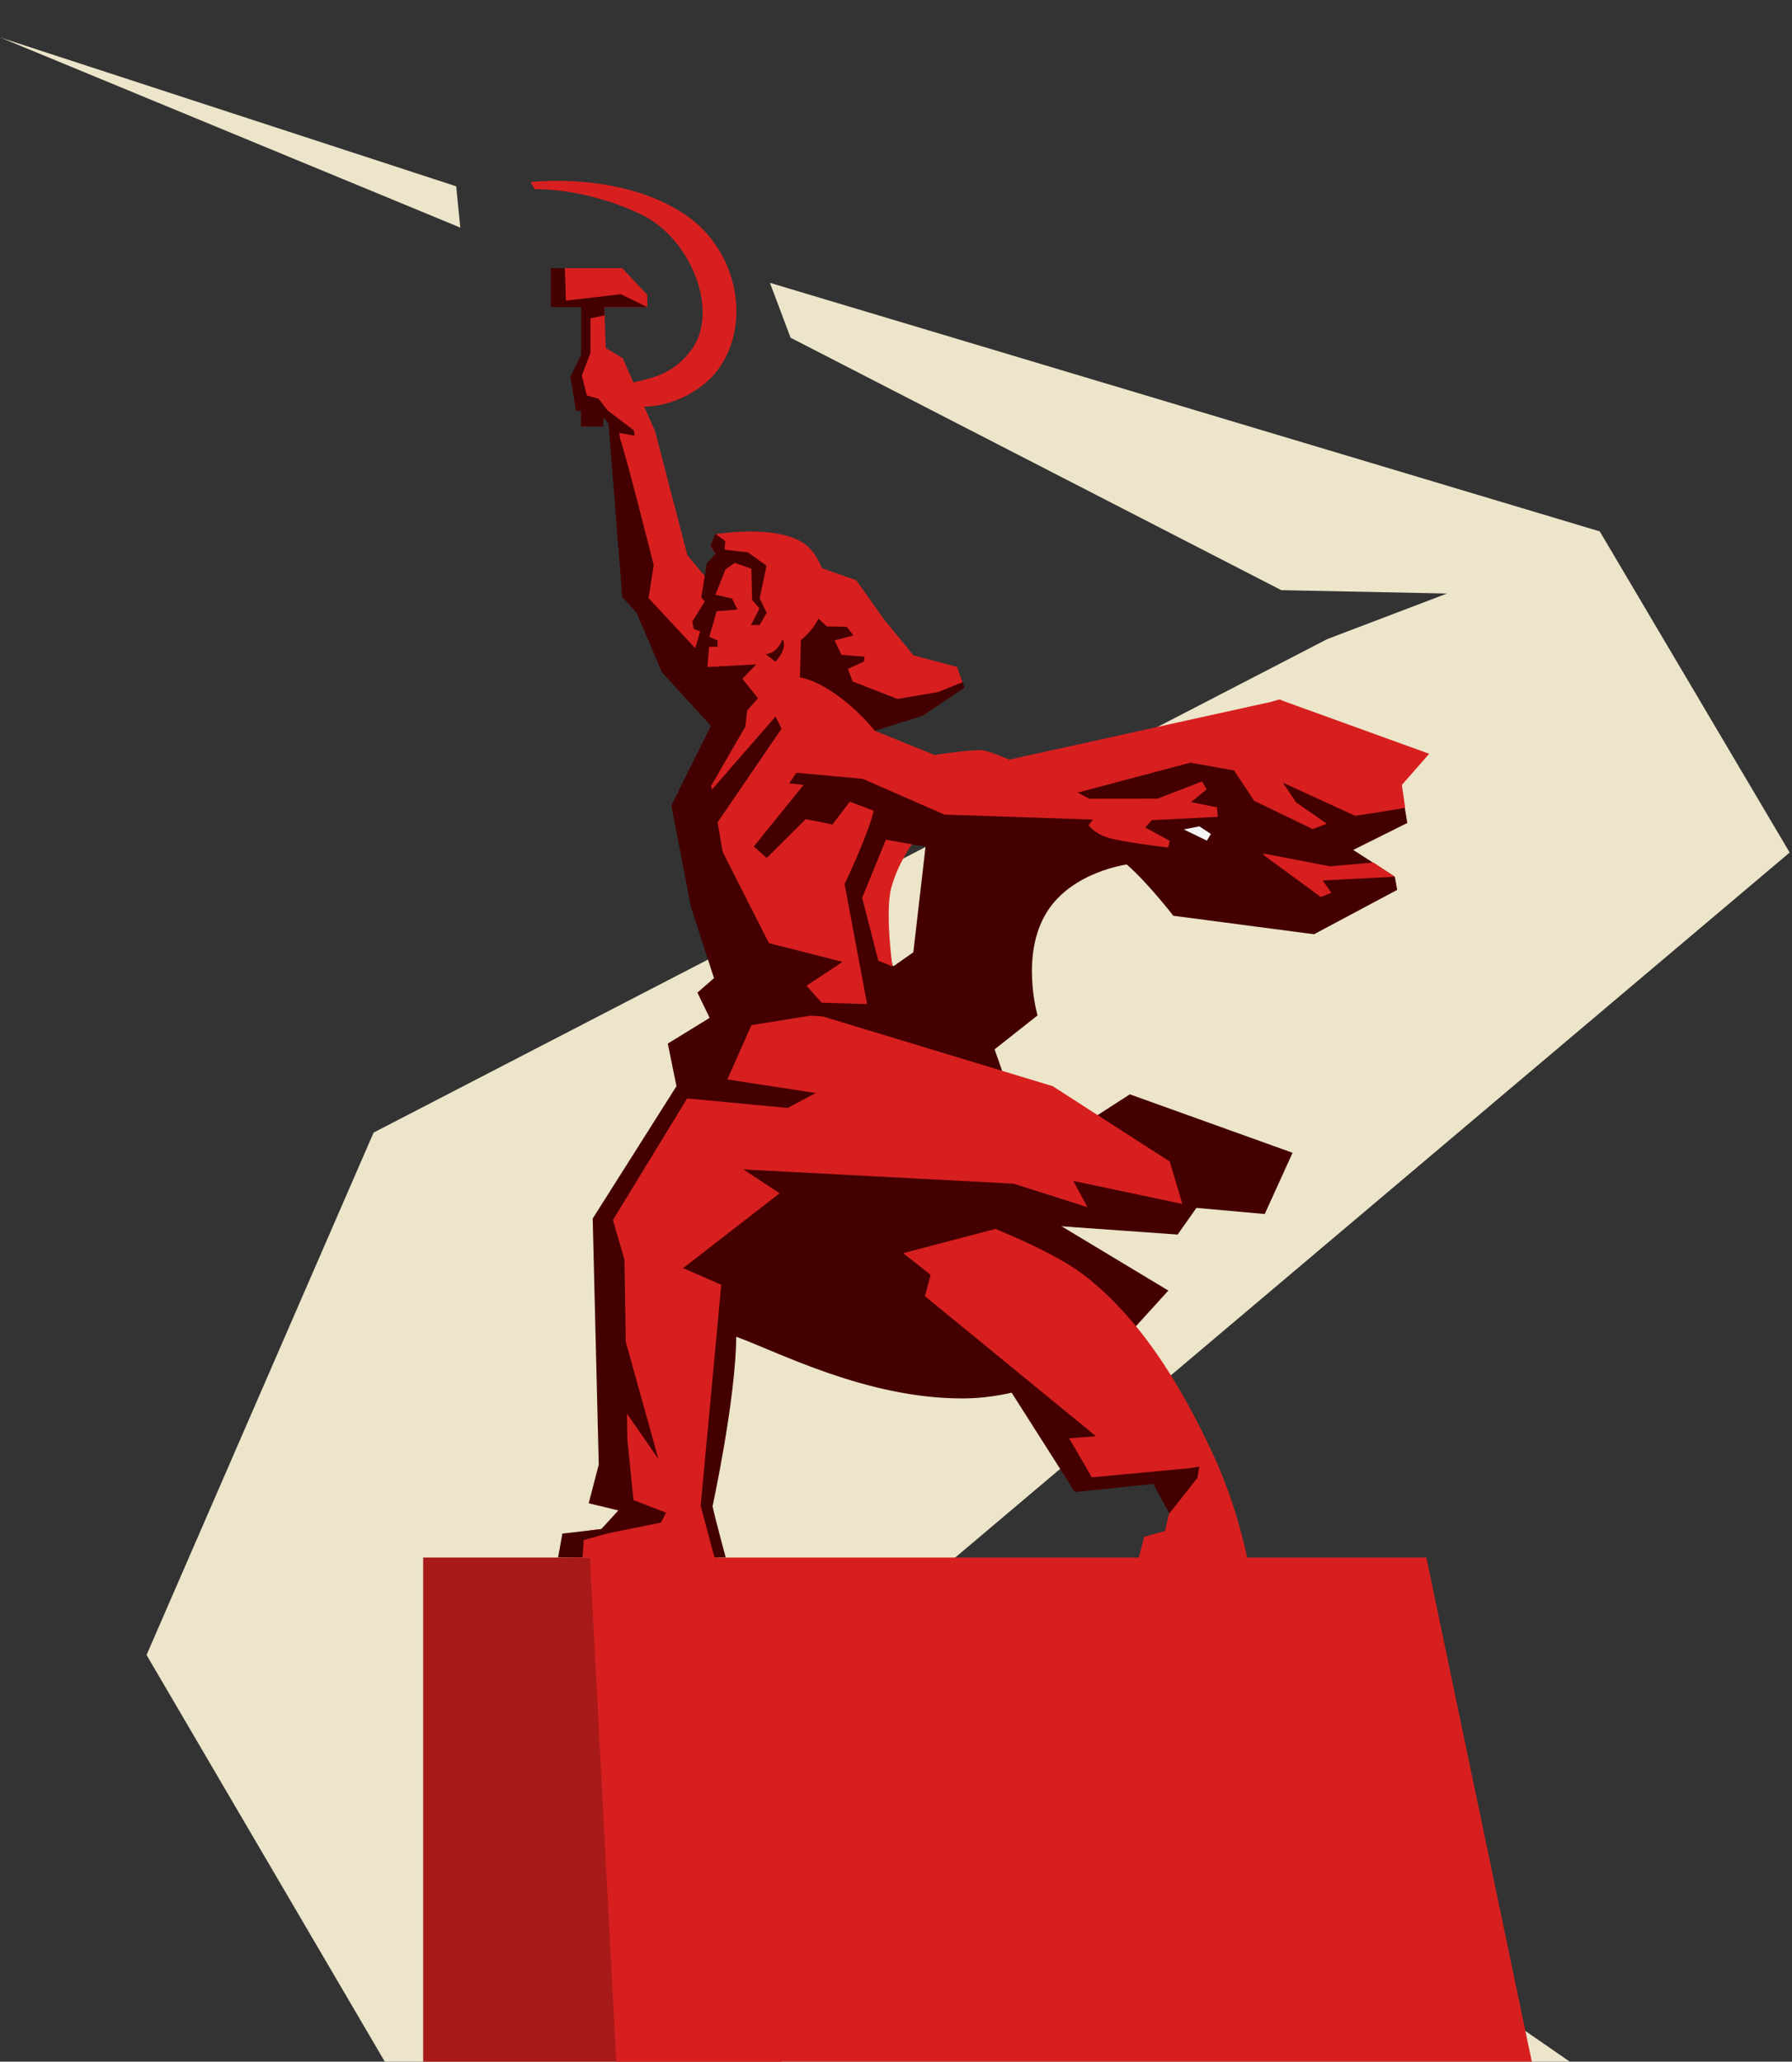 <svg width="699" height="804" viewBox="0 0 699 804" fill="none" xmlns="http://www.w3.org/2000/svg">
<rect x="0" y="0" width="699" height="804" fill="#333333" stroke="none"/>
<g clip-path="url(#clip0_15_4184)">
<path d="M300.328 110.303L624.01 207.23L698.087 332.458L352.397 624.469L709.894 871.392L760.89 1019.14V1100.58L564.962 1270.22H-70.591L329.313 991.249L267.583 1004.51L57.163 645.405L145.733 441.682L517.727 249.231L564.427 231.461L499.79 230.149L308.38 131.702L300.328 110.303Z" fill="#ECE5CA"/>
<path d="M280.019 607.407H165.058V1271.79H363.405L280.019 607.407Z" fill="#A81A1A"/>
<path d="M695.401 1271.79H264.9L230.099 607.407H556.373L695.401 1271.79Z" fill="#D81F1F"/>
<path d="M272.204 415.992L269.499 404.6L276.717 397.007L277.394 385.018L315.659 377.634C306.991 327.22 294.554 254.995 293.389 248.865C291.585 239.37 296.55 223.327 314.718 221.547C332.668 219.788 343.589 253.885 343.589 253.885L373.455 260.739L376.275 268.126L359.938 279.101L338.245 285.926L353.786 298.228L393.746 307.292C401.78 303.171 409.871 299.383 416.093 297.28C445.29 287.409 511.209 291.859 511.209 291.859L546.702 307.437L548.947 320.936L527.856 331.454L544.081 341.907L544.999 347.036L512.55 364.336L457.671 357.118C457.671 357.118 447.813 344.361 439.518 337.138C439.518 337.138 418.236 339.911 408.375 355.635C397.848 372.43 404.714 395.984 404.714 395.984L387.962 409.217L411.564 476.704L455.73 503.284L436.26 524.713C436.26 524.713 407.858 545.356 375.391 545.356C337.772 545.356 303.29 527.095 287.185 521.309C286.953 546.04 277.941 587.402 277.941 587.402C278.504 590.368 283.063 607.362 283.063 607.362H268.416L257.834 514.646L248.416 488.098L272.204 415.992ZM348.937 328.353C348.937 328.353 346.563 344.746 345.662 352.34C344.761 359.933 348.094 376.417 348.094 376.417C348.255 376.534 348.41 376.666 348.571 376.77L356.262 371.372L361.04 330.08C353.781 329.186 348.937 328.353 348.937 328.353Z" fill="#440000"/>
<path d="M420.439 439.817L440.72 426.763L504.19 449.556L493.336 473.431L466.686 471.057L459.361 481.44L446.405 458.003L420.439 439.817Z" fill="#440000"/>
<path d="M380.04 465.847L388.915 479.551C388.915 479.551 411.205 488.336 422.731 497.167C447.519 516.154 463.859 546.754 474.001 569.004C482.995 588.741 486.676 608.467 486.676 608.467L484.334 608.387L484.436 608.467H443.965L446.317 599.338L454.414 597.041L456.536 587.991C452.873 580.575 447.507 575 447.507 575C434.846 578.203 417.392 578.499 417.392 578.499C412.885 566.157 390.376 533.865 383.166 528.17C378.472 524.462 361.406 511.704 361.406 511.704L352.11 508.143C352.11 508.143 349.47 501.634 347.033 498.307C335.015 481.903 320.46 462.627 320.46 462.627L380.04 465.847Z" fill="#D81F1F"/>
<path d="M334.007 226.294L344.836 241.553L356.332 255.58L373.31 260.077L375.416 266.05L365.839 269.906L350.065 272.576L332.598 265.752L330.729 260.871L336.998 257.962L337.26 256.107L328.233 255.368L325.557 249.731L332.879 247.802L330.338 244.465L322.501 244.266L311.137 233.614L314.569 219.47L334.007 226.294Z" fill="#D81F1F"/>
<path d="M267.242 83.68C287.899 97.617 293.374 126.4 279.862 144.439C273.889 152.391 261.893 158.65 251.256 158.538L255.524 168.17L268.143 216.588L300.592 255.51L282.598 282.517C282.598 282.517 264.852 267.833 248.314 237.469L242.906 232.723L237.498 164.372L234.013 160.472C228.018 160.753 225.551 157.461 225.551 157.461L223.973 149.183L227.806 138.175L227.241 119.357H214.959V104.566H242.694L252.49 115.019V119.765H235.696L236.293 135.711L242.906 139.693L247.09 149.151C253.468 147.503 262.625 146.366 269.922 136.117C280.738 120.935 269.198 92.672 250.061 83.603C227.527 72.923 208.652 73.814 208.652 73.814L206.91 71.011C206.91 71.011 242.035 66.678 267.242 83.68Z" fill="#D81F1F"/>
<path d="M305.557 265.752C305.557 265.752 279.862 272.596 273.551 297.28C267.239 321.964 269.979 312.748 269.071 320.341C268.163 327.935 275.579 364.964 277.381 372.559C279.183 380.155 279.636 396.293 279.636 396.293L314.28 390.887L338.228 391.547L329.432 344.757C329.432 344.757 339.315 324.261 341.13 314.769C342.944 305.277 320.886 272.407 315.478 267.661C310.069 262.914 305.557 265.752 305.557 265.752Z" fill="#D81F1F"/>
<path d="M324.93 449.172L266.468 494.544L281.331 501.015L273.302 587.242L278.991 608.492L218.513 607.352C218.513 607.352 218.794 604.303 219.357 601.337C220.064 597.603 234.569 596.292 234.569 596.292L242.627 588.044H239.021L232.991 476.704C232.991 476.704 281.158 404.036 279.5 406C286.669 403.5 321.324 439.678 324.93 449.172Z" fill="#D81F1F"/>
<path d="M307.529 461.861L300.824 442.341L273.892 415.992L281.617 387.102L315.358 394.693L410.628 423.588L456.263 452.961L461.193 469.499L428.799 476.102L307.529 461.861Z" fill="#D81F1F"/>
<path d="M283.466 284.938V263.103C283.466 263.103 274.178 259.803 273.618 257.26C273.058 254.716 272.871 244.689 272.871 244.689L270.97 243.576L271.254 241.869L275.196 233.118L273.506 232.006C273.506 232.006 275.373 222.384 276.216 220.38C277.06 218.377 279.069 215.93 279.069 215.93L277.1 212.921L279.069 208.337C279.069 208.337 307.098 203.524 316.401 214.427C325.587 225.199 322.951 241.351 312.389 249.584L311.966 266.939L298.028 274.505L283.466 284.938Z" fill="#D81F1F"/>
<path d="M289.977 456.047L395.386 461.597L424.152 470.761L418.657 460.527L461.193 469.502L459.364 481.448L396.827 476.998L352.295 488.71L363.022 497.172L360.782 505.478L427.532 560.105L417.017 560.896C420.591 566.812 425.842 576.125 425.842 576.125L463.782 572.574L467.813 571.971L467.094 576.314L456.123 590.21L449.854 578.696L419.279 581.872L389.911 535.734L360.754 517.934L348.922 513.484L333.415 484.723L289.977 456.047Z" fill="#440000"/>
<path d="M467.878 322.266L461.756 323.458L470.753 327.826L472.321 325.237L467.878 322.266Z" fill="#F4F4F4"/>
<path d="M308.795 264.047C316.013 263.096 330.338 271.648 341.15 284.938L364.585 294.433C364.585 294.433 376.302 292.534 382.611 292.534C384.401 292.534 388.584 294.059 393.647 296.242L495.609 273.751L498.961 272.78L499.357 272.922L500.006 272.78L499.651 273.029L557.483 293.95L546.829 306.1L548.098 315C541.196 316.337 528.521 318.116 528.521 318.116L500.397 305.199L505.574 312.915L517.545 321.222L512.04 323.316L489.235 312.322L481.34 300.446L464.309 297.414L420.347 309.097C423.199 310.563 424.993 311.509 424.993 311.509L451.624 311.431L468.904 304.744L470.646 307.872L464.595 312.803L474.685 314.846L475.011 318.552L449.324 319.846L446.701 322.706L456.28 327.897L455.643 330.496C455.643 330.496 440.11 328.754 432.898 326.86C425.685 324.966 423.321 320.035 423.321 320.035C423.321 320.035 419.981 320.593 416.238 320.849C403.266 321.738 373.604 323.639 367.31 322.902C359.196 321.952 332.155 309.612 324.044 308.661C315.933 307.711 283.247 301.655 283.247 283.619C283.233 273.014 301.585 264.995 308.795 264.047Z" fill="#D81F1F"/>
<path d="M355.699 329.244L345.558 327.462L336.294 350.11L342.601 374.642L348.094 376.867C348.094 376.867 345.134 355.506 347.671 346.16C350.207 336.815 355.699 329.244 355.699 329.244Z" fill="#D81F1F"/>
<path d="M298.656 255.146C303.725 254.551 305.204 249.213 305.204 249.213C307.528 252.921 302.466 258.038 302.466 258.038L298.656 255.146Z" fill="#440000"/>
<path d="M314.288 319.453L299.076 334.583L294.006 330.133L313.444 306.101L307.81 305.508L310.627 301.354L336.543 303.729L368.375 317.671L426.342 319.62L424.252 322.268L364.149 325.09L331.471 312.629L324.711 321.529L314.288 319.453Z" fill="#440000"/>
<path d="M234.569 596.299L241.189 589.029L229.631 586.239L233.551 571.154L231.189 475.21L263.867 423.587L260.485 406.974L276.709 397.004L276.829 396.977L272.035 387.096L278.506 381.459L269.492 353.584L261.886 314.124L277.317 283.098L258.222 262.192L248.362 239.046L242.727 232.824L237.376 165.18L235.37 162.691L235.263 166.362H226.652V160.309L224.7 160.133L222.48 147.004L226.682 138.473V119.754H214.852L214.87 104.572H220.345L220.738 117.248L242.16 114.734L252.478 119.762H235.684L235.758 122.997L230.33 124.159V137.584L226.95 146.484L228.924 154.199L233.506 155.516L237.065 160.085L247.244 167.841L247.528 169.916L241.555 168.821L241.844 170.964C244.477 178.488 254.984 220.377 254.984 220.377L252.978 233.242L271.182 252.794L273.14 246.244L270.594 245.248L270.005 242.468L274.905 234.529L273.531 232.943L275.709 219.703L279.089 215.92L277.12 212.911L279.019 208.132L282.892 211.027L282.643 214.133L283.029 214.419L291.71 215.402L299.002 220.609L296.326 233.344L298.945 238.772L299.079 238.899L299.039 238.966L299.079 239.048L298.95 239.125L296.316 243.74H292.937L296.249 237.316L293.382 233.949C293.382 233.949 293.091 222.973 293.091 221.788L286.563 219.511L282.964 222.077L279.076 231.928L285.547 233.421L287.66 237.722L279.517 238.384L276.707 248.339L279.975 249.832L279.843 252.261L276.577 252.244L275.968 260.124L294.982 259.086L289.577 264.718L295.687 272.289L291.456 277.035L290.709 283.402L277.429 306.398L277.695 307.936L302.506 279.405L304.858 284.168L279.905 320.684L281.896 332.21L299.925 367.8L328.651 375.112L314.574 384.415L325.508 396.611L316.105 396.081L293.116 399.786L283.71 420.956L318.193 426.25L307.222 432.071L268.036 428.366L239.078 475.788L243.586 491.218L244.101 523.294L256.826 568.989L244.551 551.293L244.713 561.276L247.107 585.01L259.783 589.905L257.849 593.765L237.388 597.917L227.682 600.587L227.259 607.344H217.682L219.372 598.063L234.569 596.299Z" fill="#440000"/>
<path d="M493.501 333.462L492.602 332.803L518.799 337.845L535.701 336.364L544.076 341.897L515.94 343.348L519.342 348.201L515.161 349.789L492.435 333.116L493.501 333.462Z" fill="#D81F1F"/>
<path d="M177.94 72.654L0.266 14.682L179.551 88.757L177.94 72.654Z" fill="#ECE5CA"/>
</g>
<defs>
<clipPath id="clip0_15_4184">
<rect width="699" height="804" fill="white" transform="matrix(-1 0 0 1 699 0)"/>
</clipPath>
</defs>
</svg>
